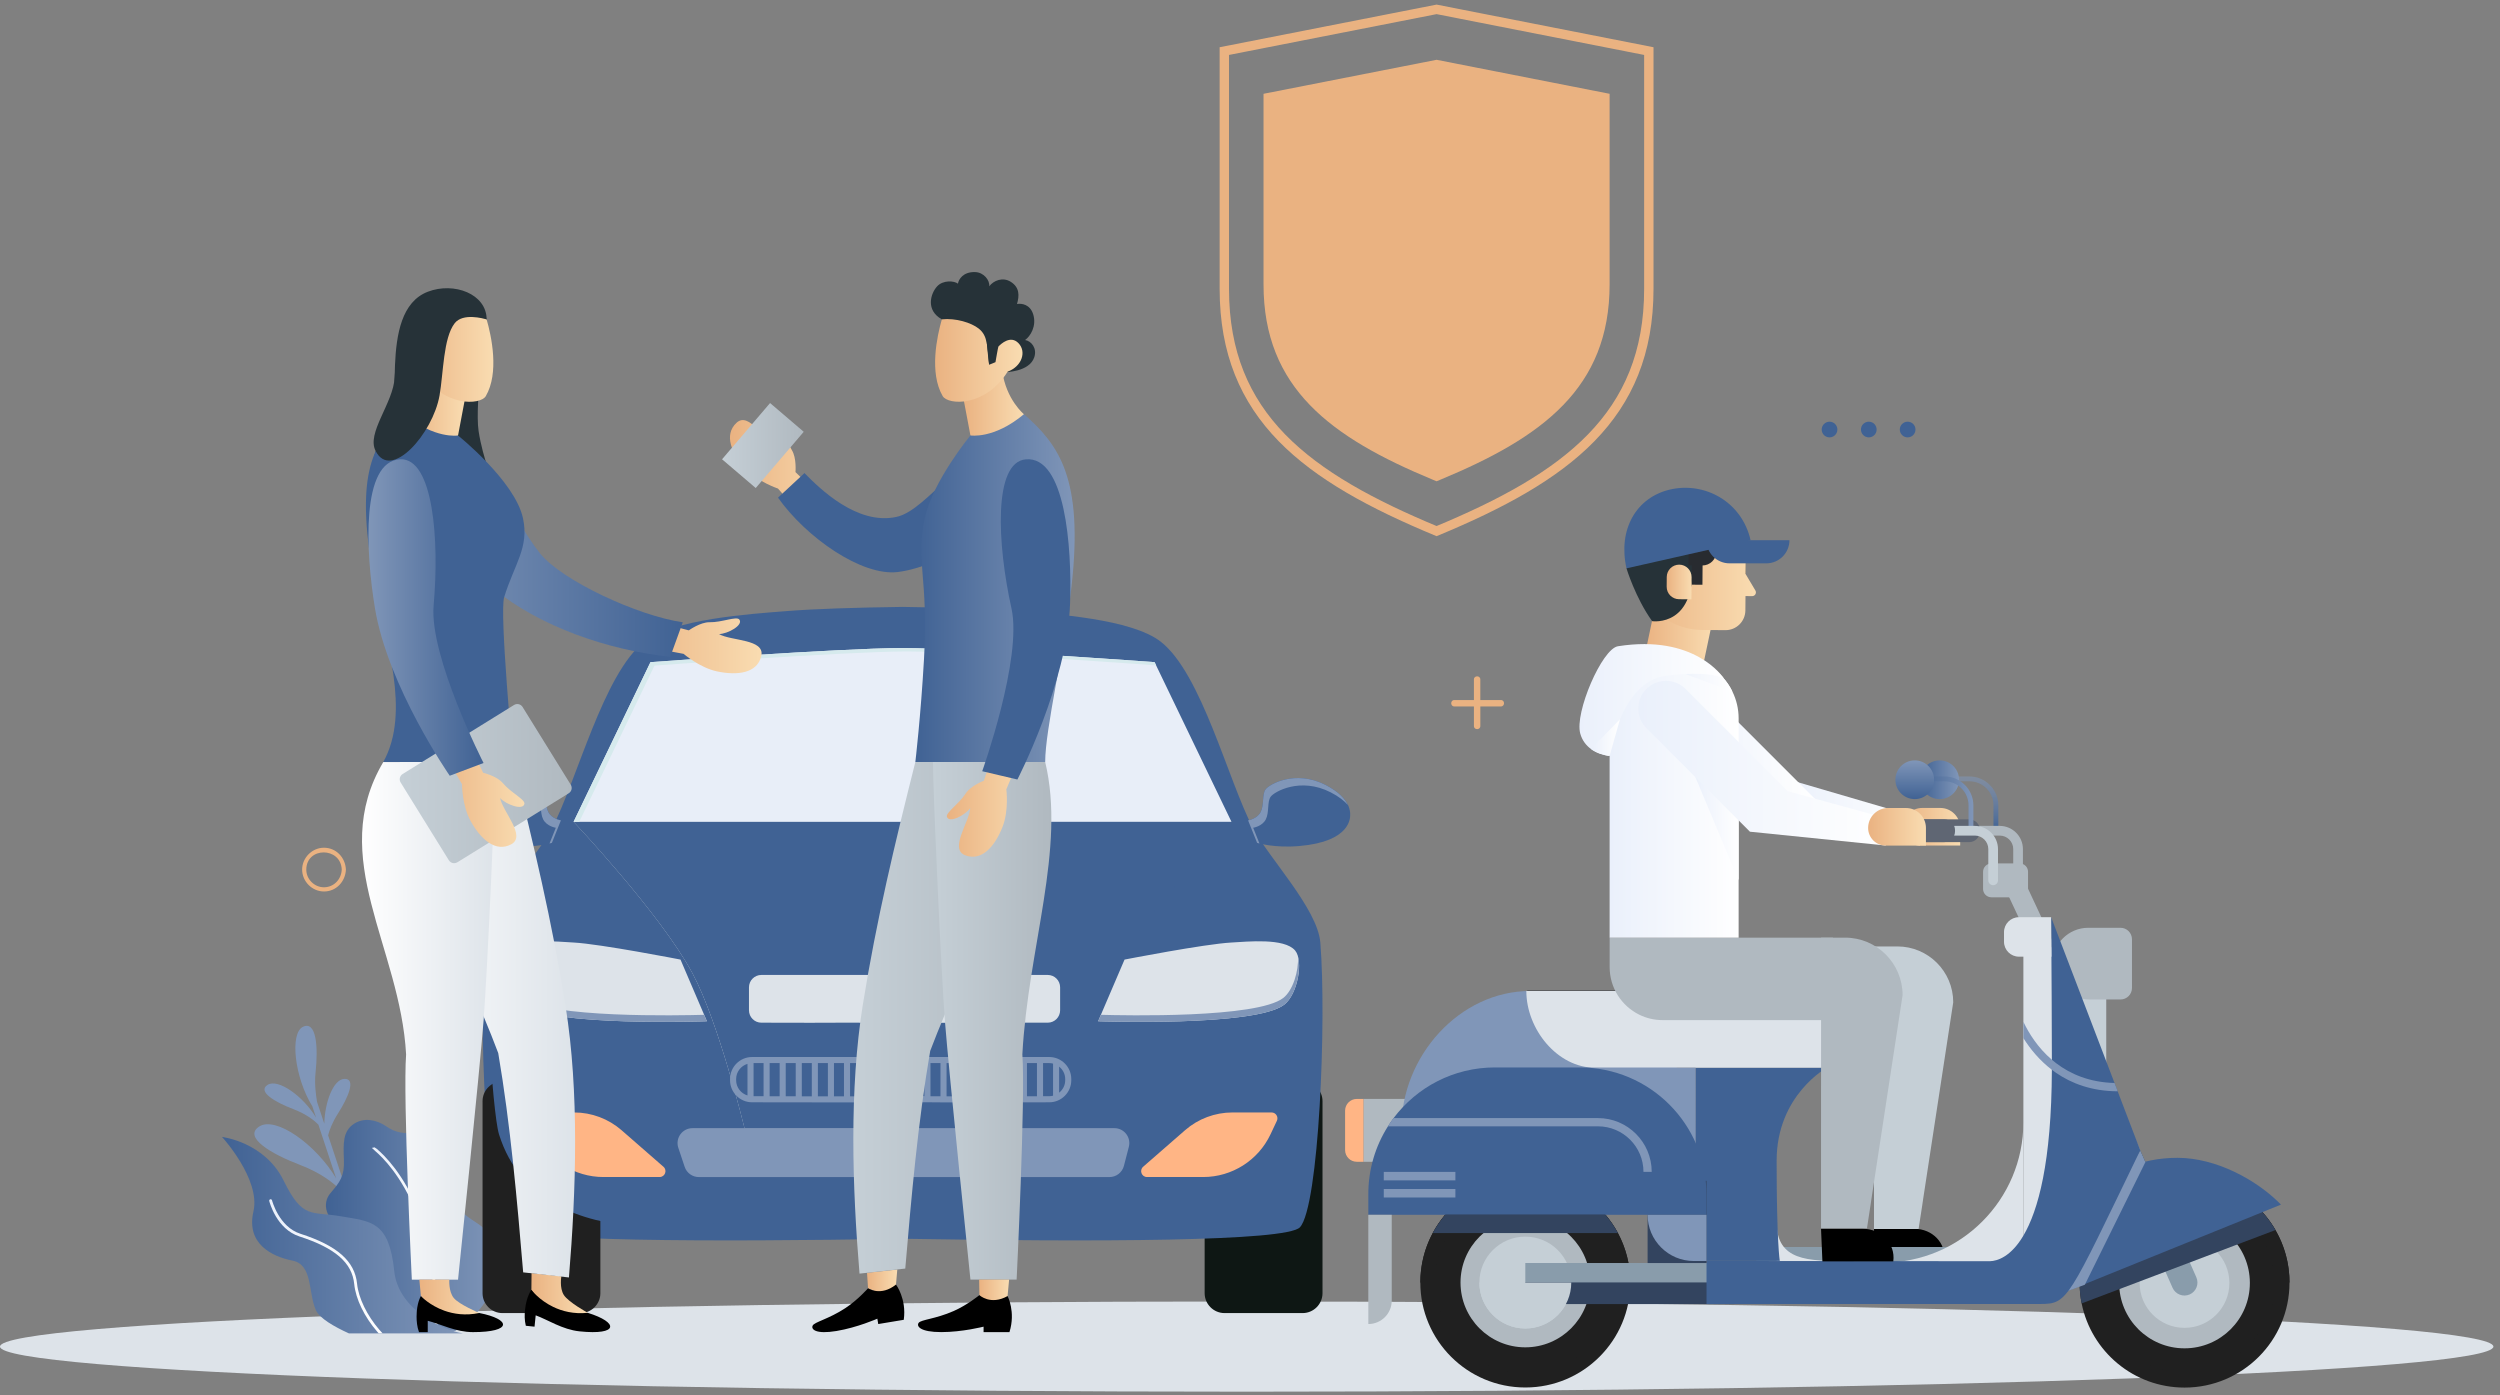<svg width="267" height="149" viewBox="0 0 267 149" fill="none" xmlns="http://www.w3.org/2000/svg">
<rect x="0" y="0" width="267" height="149" fill="#808080" stroke="none"/>
<path d="M133.148 148.632C206.684 148.632 266.297 146.475 266.297 143.816C266.297 141.156 206.684 139 133.148 139C59.612 139 0 141.156 0 143.816C0 146.475 59.612 148.632 133.148 148.632Z" fill="#DDE3E9"/>
<path d="M33.701 114.565C34.004 111.729 33.767 108.987 32.356 109.664C30.943 110.34 31.439 115.05 33.359 118.157L33.76 119.37C32.399 117.082 29.685 115.143 28.571 115.868C27.464 116.588 29.388 117.714 31.317 118.45C32.785 119.01 33.618 119.713 34.005 120.112L35.898 125.841C33.733 122.223 29.445 119.167 27.683 120.314C25.926 121.456 28.979 123.244 32.04 124.411C34.353 125.293 35.673 126.4 36.293 127.034L38.743 134.393C38.952 134.359 39.159 134.323 39.367 134.286L35.042 121.253C35.193 120.668 35.493 119.867 36.088 118.935C37.199 117.195 38.073 115.144 36.755 115.225C35.611 115.296 34.691 117.666 34.634 120.016L33.855 117.658C33.738 116.889 33.57 115.79 33.701 114.565Z" fill="#8096B8"/>
<path d="M37.841 119.999C36.587 120.788 36.665 122.154 36.73 123.89C36.795 125.625 36.298 126.256 35.304 127.412C34.311 128.567 34.846 130.333 36.573 131.117C38.298 131.901 39.803 133.114 38.888 135.155C37.973 137.197 38.299 140.912 42.81 142.127L48.611 142.14C48.611 142.14 52.682 139.769 53.205 135.443C53.728 131.116 50.263 130.734 49.283 129.291C48.302 127.848 48.593 125.881 48.611 123.889C48.629 121.898 47.125 120.89 45.098 121.001C43.072 121.113 42.281 120.999 41.234 120.283C40.188 119.569 38.887 119.342 37.841 119.999Z" fill="url(#paint0_linear)"/>
<path d="M39.858 122.566C39.871 122.624 46.914 127.409 46.569 142.104" stroke="url(#paint1_linear)" stroke-width="0.289" stroke-miterlimit="10"/>
<path d="M45.766 142.405H49.429C47.45 142.077 42.542 139.971 42.105 135.747C41.551 130.397 39.646 130.463 36.435 129.904C33.225 129.344 32.34 130.257 30.302 126.104C28.263 121.95 23.715 121.427 23.715 121.427C23.715 121.427 27.86 125.949 27.067 129.387C26.274 132.824 29.023 134.197 31.223 134.629C33.424 135.061 32.897 138.019 33.733 139.919C34.114 140.786 35.677 141.685 37.263 142.406L45.766 142.405Z" fill="url(#paint2_linear)"/>
<path d="M37.831 137.136C37.991 138.738 38.913 140.644 40.296 142.234C40.345 142.29 40.396 142.346 40.447 142.403H40.864C40.745 142.278 40.632 142.154 40.527 142.034C39.204 140.513 38.287 138.625 38.136 137.106C37.894 134.688 36.026 133.04 32.076 131.763C29.784 131.022 29.06 128.223 29.053 128.195C29.033 128.113 28.95 128.064 28.868 128.084C28.786 128.104 28.736 128.188 28.756 128.269C28.787 128.39 29.527 131.26 31.982 132.054C35.799 133.288 37.603 134.855 37.831 137.136Z" fill="url(#paint3_linear)"/>
<path d="M160.299 74.764C159.565 74.764 158.831 74.764 158.098 74.764C158.098 74.031 158.098 73.297 158.098 72.563C158.098 72.122 157.414 72.122 157.414 72.563C157.414 73.297 157.414 74.031 157.414 74.764C156.717 74.764 156.018 74.764 155.321 74.764C154.88 74.764 154.88 75.448 155.321 75.448C156.019 75.448 156.717 75.448 157.415 75.448C157.415 76.145 157.415 76.844 157.415 77.541C157.415 77.982 158.099 77.982 158.099 77.541C158.099 76.844 158.099 76.145 158.099 75.448C158.832 75.448 159.566 75.448 160.3 75.448C160.74 75.448 160.74 74.764 160.299 74.764Z" fill="#EAB281"/>
<path d="M199.587 46.713C200.05 46.713 200.425 46.337 200.425 45.874C200.425 45.411 200.05 45.036 199.587 45.036C199.124 45.036 198.749 45.411 198.749 45.874C198.749 46.337 199.124 46.713 199.587 46.713Z" fill="#406294"/>
<path d="M203.736 46.713C204.199 46.713 204.574 46.337 204.574 45.874C204.574 45.411 204.199 45.036 203.736 45.036C203.273 45.036 202.897 45.411 202.897 45.874C202.897 46.337 203.273 46.713 203.736 46.713Z" fill="#406294"/>
<path d="M195.395 46.713C195.858 46.713 196.233 46.338 196.233 45.875C196.233 45.412 195.858 45.036 195.395 45.036C194.932 45.036 194.556 45.412 194.556 45.875C194.556 46.338 194.932 46.713 195.395 46.713Z" fill="#406294"/>
<path d="M34.606 90.537C33.339 90.532 32.264 91.606 32.269 92.874C32.273 94.144 33.331 95.21 34.606 95.21C35.917 95.21 36.889 94.143 36.943 92.874C36.888 91.6 35.917 90.542 34.606 90.537ZM34.606 94.762C33.58 94.77 32.704 93.894 32.712 92.869C32.731 90.418 36.396 90.435 36.499 92.869C36.455 93.905 35.67 94.753 34.606 94.762Z" fill="#EAB281"/>
<path d="M130.758 5.456V30.855C130.758 37.681 132.969 42.711 136.906 46.756C140.849 50.797 146.512 53.849 153.427 56.723C167.246 50.98 176.095 44.506 176.095 30.855V5.456L153.427 1L130.758 5.456Z" stroke="#EAB281" stroke-miterlimit="10"/>
<path d="M153.426 51.401L153.875 51.214C164.698 46.718 171.906 41.454 171.906 30.378V10.018L153.426 6.386L134.945 10.018V30.378C134.945 41.454 142.153 46.718 152.977 51.214L153.426 51.401Z" fill="#EAB281"/>
<path d="M128.656 138.114C128.656 139.283 129.612 140.238 130.78 140.238H139.119C140.288 140.238 141.244 139.283 141.244 138.114V117.603C141.244 116.434 140.288 115.478 139.119 115.478H130.78C129.612 115.478 128.656 116.434 128.656 117.603V138.114Z" fill="#0E1714"/>
<path d="M141.011 100.661C140.72 97.06 135.485 91.598 133.829 88.452C131.161 83.393 128.345 71.923 123.951 68.519C120.821 66.101 112.66 65.571 108.814 65.268C105.756 65.021 101.383 64.888 96.401 64.817V64.816C96.397 64.816 96.392 64.816 96.392 64.816C96.384 64.816 96.38 64.816 96.376 64.816V64.817C91.397 64.887 87.021 65.021 83.965 65.268C80.118 65.571 71.952 66.101 68.829 68.519C64.436 71.923 61.617 83.392 58.949 88.452C57.294 91.599 52.059 97.06 51.77 100.661C51.094 108.941 51.911 128.893 53.948 131.075C55.365 132.598 75.703 132.647 96.389 132.299C117.074 132.647 137.409 132.598 138.831 131.075C140.868 128.892 141.687 108.941 141.011 100.661Z" fill="#406294"/>
<path d="M133.294 87.613C133.294 87.613 134.258 87.474 134.639 86.719C135.028 85.96 134.769 84.862 135.155 84.314C135.539 83.762 138.331 82.174 141.572 83.832C144.249 85.206 144.2 86.719 144.2 86.994C144.2 87.267 144.331 89.876 138.774 90.355C136.052 90.595 134.258 90.015 134.258 90.015L133.294 87.613Z" fill="#406294"/>
<path d="M134.639 86.719C135.028 85.96 134.769 84.862 135.155 84.314C135.539 83.762 138.331 82.174 141.572 83.832C143.034 84.579 143.667 85.369 143.959 85.977C143.568 85.543 143.001 85.073 142.113 84.62C138.878 82.964 136.084 84.551 135.699 85.101C135.318 85.654 135.572 86.752 135.188 87.511C134.799 88.264 133.839 88.405 133.839 88.405L134.512 90.091C134.356 90.05 134.258 90.015 134.258 90.015L133.294 87.613C133.294 87.613 134.258 87.474 134.639 86.719Z" fill="#8096B8"/>
<path d="M59.905 87.613C59.905 87.613 58.942 87.474 58.558 86.719C58.172 85.96 58.428 84.862 58.045 84.314C57.661 83.762 54.871 82.174 51.63 83.832C48.953 85.206 49.002 86.719 49.002 86.994C49.002 87.267 48.868 89.876 54.428 90.355C57.145 90.595 58.942 90.015 58.942 90.015L59.905 87.613Z" fill="#406294"/>
<path d="M58.558 86.719C58.172 85.96 58.428 84.862 58.045 84.314C57.661 83.762 54.871 82.174 51.63 83.832C50.168 84.579 49.532 85.369 49.245 85.977C49.631 85.543 50.199 85.073 51.087 84.62C54.324 82.964 57.112 84.551 57.499 85.101C57.885 85.654 57.626 86.752 58.012 87.511C58.398 88.264 59.361 88.405 59.361 88.405L58.686 90.091C58.846 90.05 58.943 90.015 58.943 90.015L59.906 87.613C59.905 87.613 58.942 87.474 58.558 86.719Z" fill="#8096B8"/>
<path d="M61.262 87.769H96.401V120.489H79.52C79.52 120.489 76.751 109.146 73.97 103.963C70.539 97.566 61.262 87.769 61.262 87.769Z" fill="url(#paint4_linear)"/>
<path d="M64.12 138.114C64.12 139.283 63.164 140.238 61.996 140.238H53.66C52.492 140.238 51.536 139.283 51.536 138.114V117.603C51.536 116.434 52.492 115.478 53.66 115.478H61.995C63.163 115.478 64.119 116.434 64.119 117.603L64.12 138.114Z" fill="#202020"/>
<path d="M51.669 102.033L75.491 112.703L79.511 129.994C79.511 129.994 57.824 135.549 53.298 121.162C52.532 118.719 51.669 102.033 51.669 102.033Z" fill="#406294"/>
<path d="M75.498 109.069C75.498 109.069 58.695 109.677 55.615 107.29C54.186 106.18 53.543 102.609 54.461 101.516C55.605 100.151 59.561 100.568 61.262 100.661C64.115 100.813 72.677 102.483 72.677 102.483L75.498 109.069Z" fill="#DDE3E9"/>
<path d="M61.252 87.769H96.397V120.489H79.51C79.51 120.489 76.75 109.146 73.96 103.963C70.527 97.566 61.252 87.769 61.252 87.769Z" fill="#406294"/>
<path d="M55.716 106.579C54.682 105.776 54.068 103.7 54.152 102.191C53.759 103.657 54.395 106.352 55.61 107.294C58.685 109.681 75.491 109.072 75.491 109.072L75.197 108.381C72.722 108.454 58.526 108.764 55.716 106.579Z" fill="#8096B8"/>
<path d="M131.521 87.769H96.377V120.489H113.261C113.261 120.489 116.025 109.146 118.811 103.963C122.244 97.566 131.521 87.769 131.521 87.769Z" fill="#406294"/>
<path d="M119.015 120.487H96.444H96.377H73.96C72.869 120.487 72.099 121.556 72.445 122.59L73.123 124.62C73.34 125.272 73.95 125.711 74.638 125.711H96.377H96.444H118.489C119.216 125.711 119.852 125.219 120.035 124.515L120.56 122.485C120.823 121.473 120.059 120.487 119.015 120.487Z" fill="#8096B8"/>
<path d="M69.47 70.721C69.47 70.721 89.403 69.24 96.377 69.209C96.381 69.209 96.385 69.209 96.388 69.209C96.388 69.209 96.397 69.209 96.4 69.209C103.372 69.24 123.309 70.721 123.309 70.721L131.52 87.765H96.399H96.375H61.262L69.47 70.721Z" fill="#E8EEF8"/>
<path d="M117.28 109.069C117.28 109.069 134.086 109.677 137.166 107.29C138.59 106.18 139.241 102.614 138.32 101.516C137.176 100.151 133.221 100.568 131.521 100.661C128.665 100.813 120.101 102.483 120.101 102.483L117.28 109.069Z" fill="#DDE3E9"/>
<path d="M137.058 106.579C138.092 105.776 138.704 103.7 138.624 102.191C139.015 103.657 138.374 106.352 137.166 107.294C134.086 109.681 117.28 109.072 117.28 109.072L117.577 108.381C120.047 108.454 134.245 108.764 137.058 106.579Z" fill="#8096B8"/>
<path d="M96.829 69.573C96.822 69.573 96.822 69.573 96.815 69.573H96.803C89.833 69.609 69.898 71.087 69.898 71.087L61.864 87.765H61.261L69.469 70.721C69.469 70.721 89.404 69.24 96.377 69.209C96.384 69.209 96.384 69.209 96.389 69.209C96.394 69.209 96.399 69.209 96.4 69.209C103.373 69.24 123.31 70.721 123.31 70.721L123.477 71.064C121.139 70.893 103.336 69.609 96.829 69.573Z" fill="#D6EAED"/>
<path d="M89.935 104.124H89.95H111.895C112.627 104.124 113.221 104.718 113.221 105.45V107.896C113.221 108.627 112.632 109.22 111.901 109.222C109.406 109.23 90.835 109.243 89.941 109.218C89.048 109.243 83.805 109.23 81.309 109.222C80.579 109.22 79.99 108.627 79.99 107.896V105.45C79.99 104.718 80.583 104.124 81.316 104.124H89.935Z" fill="#DDE3E9"/>
<path d="M112.059 112.889H80.323C79.025 112.889 77.969 113.945 77.969 115.244V115.369C77.969 116.664 79.02 117.72 80.312 117.724C82.231 117.73 87.509 117.74 91.942 117.74C95.266 117.74 98.116 117.735 98.716 117.719C100.118 117.757 108.521 117.734 112.069 117.725C113.362 117.721 114.413 116.665 114.413 115.37V115.245C114.413 113.945 113.357 112.889 112.059 112.889ZM106.245 113.538H107.313V117.085C106.959 117.086 106.602 117.087 106.245 117.087V113.538ZM105.595 117.089C105.237 117.089 104.88 117.09 104.527 117.09V113.538H105.595V117.089ZM107.962 113.538H109.031V117.082C108.683 117.083 108.326 117.084 107.962 117.085V113.538ZM109.68 113.538H110.748V117.078C110.41 117.079 110.054 117.08 109.68 117.081V113.538ZM101.092 113.538H102.161V117.089C101.783 117.089 101.427 117.088 101.092 117.087V113.538ZM100.443 117.085C100.029 117.083 99.669 117.081 99.375 117.078V113.538H100.443V117.085ZM80.481 113.538H81.549V117.077C81.154 117.076 80.797 117.076 80.481 117.075V113.538ZM82.198 113.538H83.267V117.081C82.893 117.081 82.536 117.08 82.198 117.079V113.538ZM83.916 113.538H84.984V117.084C84.618 117.083 84.262 117.083 83.916 117.082V113.538ZM85.633 113.538H86.701V117.086C86.34 117.085 85.983 117.085 85.633 117.085V113.538ZM87.351 113.538H88.419V117.088C88.061 117.088 87.705 117.087 87.351 117.087V113.538ZM89.068 113.538H90.137V117.09C89.781 117.09 89.425 117.089 89.068 117.089V113.538ZM90.786 113.538H91.854V117.09C91.503 117.09 91.146 117.09 90.786 117.09V113.538ZM92.504 113.538H93.572V117.09C93.225 117.09 92.868 117.089 92.504 117.09V113.538ZM94.221 113.538H95.29V117.087C94.951 117.088 94.591 117.088 94.221 117.089V113.538ZM95.939 113.538H97.007V117.083C96.684 117.085 96.328 117.085 95.939 117.086V113.538ZM78.619 115.369V115.244C78.619 114.476 79.132 113.833 79.831 113.62V116.995C79.133 116.782 78.619 116.137 78.619 115.369ZM97.657 117.08V113.538H98.725V117.068C98.723 117.068 98.719 117.068 98.719 117.068C98.543 117.073 98.173 117.076 97.657 117.08ZM102.809 117.09V113.538H103.877V117.09C103.513 117.09 103.155 117.09 102.809 117.09ZM112.068 117.075C111.861 117.076 111.636 117.076 111.398 117.076V113.538H112.059C112.2 113.538 112.335 113.56 112.466 113.593V117.022C112.337 117.053 112.205 117.074 112.068 117.075ZM113.765 115.369C113.765 115.909 113.508 116.386 113.115 116.699V113.916C113.508 114.229 113.765 114.704 113.765 115.245V115.369Z" fill="#8096B8"/>
<path d="M70.856 124.608L66.382 120.707C64.979 119.484 63.181 118.81 61.319 118.81H57.144C56.684 118.81 56.381 119.288 56.577 119.704L57.255 121.143C58.566 123.929 61.37 125.707 64.45 125.707H70.445C71.024 125.707 71.293 124.989 70.856 124.608Z" fill="#FFB585"/>
<path d="M122.09 124.608L126.564 120.707C127.967 119.484 129.765 118.81 131.627 118.81H135.802C136.262 118.81 136.565 119.288 136.37 119.704L135.692 121.143C134.379 123.929 131.576 125.707 128.496 125.707H122.502C121.923 125.707 121.653 124.989 122.09 124.608Z" fill="#FFB585"/>
<path d="M51.972 34.112C51.972 31.389 48.487 30.084 45.694 31.156C40.114 33.296 43.362 44.96 41.344 46.347C39.327 47.734 39.39 52.524 41.344 53.407C43.298 54.289 52.816 52.84 52.816 52.335C52.816 51.831 51.556 48.994 51.114 46.032C50.673 43.068 51.972 34.112 51.972 34.112Z" fill="#263238"/>
<path d="M45.521 39.63C45.1 42.697 43.203 44.245 43.203 44.245C43.203 44.245 43.203 46.031 45.461 47.103C47.72 48.174 48.918 46.514 48.918 46.514L49.653 42.627C49.653 42.627 47.874 39.84 45.521 39.63Z" fill="url(#paint5_linear)"/>
<path d="M47.302 33.575C47.268 36.594 46.922 38.961 46.922 38.961L46.245 38.685C46.245 38.685 45.964 37.053 45.931 37.018C45.64 36.712 44.631 35.785 43.791 36.652C42.889 37.582 43.446 39.154 44.942 39.694C47.363 43.529 51.324 43.263 51.881 42.31C53.337 39.816 52.486 35.904 51.972 34.112C50.625 32.765 48.466 34.304 47.302 33.575Z" fill="url(#paint6_linear)"/>
<path d="M76.79 67.719C77.733 67.698 79.432 66.755 78.955 66.16C78.657 65.788 77.094 66.481 75.78 66.455C74.793 66.437 73.565 67.323 73.565 67.323L66.761 65.525L66.116 68.538L73.008 69.831C73.008 69.831 74.715 71.305 76.567 71.702C78.77 72.174 80.911 71.897 81.31 70.033C81.695 68.237 78.074 68.467 76.79 67.719Z" fill="url(#paint7_linear)"/>
<path d="M57.679 59.108C54.62 55.332 50.586 45.475 46.313 47.508C41.361 49.865 49.172 59.982 52.745 62.899C57.667 66.918 64.861 69.419 71.583 70.15L72.919 66.462C68.16 65.776 60.053 62.036 57.679 59.108Z" fill="url(#paint8_linear)"/>
<path d="M55.852 55.335C54.984 51.362 48.916 46.51 48.916 46.51C48.916 46.51 46.416 46.931 43.201 44.241C39.503 47.477 37.9 51.103 40.045 62.546C41.124 68.303 43.936 75.999 40.932 81.388C40.932 81.388 52.988 81.388 54.799 81.388C54.799 80.892 53.326 65.461 53.845 63.777C54.943 60.227 56.536 58.471 55.852 55.335Z" fill="#406294"/>
<path d="M60.221 138.312C59.729 137.548 59.954 136.304 59.954 136.304L56.77 135.973L56.753 137.752L58.282 139.914L61.164 141.07L62.768 140.203C62.768 140.204 60.714 139.076 60.221 138.312Z" fill="url(#paint9_linear)"/>
<path d="M62.767 140.209C61.273 140.363 60.041 140.039 59.09 139.581C57.557 138.844 56.753 137.758 56.753 137.758C56.753 137.758 56.222 138.43 56.071 139.904C56.021 140.387 56.007 140.991 56.158 141.593C56.607 141.64 57.088 141.689 57.088 141.689C57.088 141.689 57.151 141.073 57.212 140.477C58.482 140.935 60.06 141.998 61.89 142.188C66.106 142.627 66.095 141.234 62.767 140.209Z" fill="black"/>
<path d="M54.8 81.39C54.8 81.39 46.73 81.395 42.692 81.39C43.526 92.648 49.333 102.126 53.213 112.474C54.515 120.1 55.227 128.182 55.875 135.889L60.763 136.433C61.537 127.073 61.867 116.619 60.405 107.474C58.943 98.329 57 90.207 54.8 81.39Z" fill="url(#paint10_linear)"/>
<path d="M43.372 112.616C43.025 117.196 43.984 136.67 43.984 136.67H48.918C48.918 136.67 51.23 114.41 51.644 109.03C52.058 103.65 52.92 84.48 52.92 81.39C52.92 81.39 47.511 81.39 40.933 81.39C34.892 91.601 42.75 101.141 43.372 112.616Z" fill="url(#paint11_linear)"/>
<path d="M55.811 75.504C55.712 75.344 55.556 75.241 55.384 75.205C55.224 75.172 55.05 75.197 54.9 75.291L43.005 82.662C42.844 82.762 42.74 82.92 42.705 83.092C42.673 83.252 42.699 83.424 42.791 83.573L47.938 91.878C48.06 92.075 48.269 92.186 48.484 92.191C48.608 92.194 48.735 92.162 48.849 92.091L60.743 84.72C60.898 84.624 60.999 84.474 61.039 84.309C61.078 84.144 61.053 83.964 60.957 83.808L55.811 75.504Z" fill="url(#paint12_linear)"/>
<path d="M53.704 83.638C53.073 82.879 51.599 82.53 51.599 82.53L48.511 76.207L45.81 77.689L49.34 83.749C49.34 83.749 49.34 86.004 50.251 87.665C51.334 89.641 52.944 91.079 54.616 90.162C56.225 89.279 53.684 86.689 53.41 85.229C54.044 85.929 55.867 86.598 56.006 85.848C56.09 85.378 54.544 84.649 53.704 83.638Z" fill="url(#paint13_linear)"/>
<path d="M46.313 64.65C46.941 57.644 46.264 48.895 42.745 49.052C38.549 49.239 39.039 58.874 40.044 64.955C41.427 73.333 48.032 82.849 48.032 82.849L51.643 81.488C51.642 81.489 45.826 70.087 46.313 64.65Z" fill="url(#paint14_linear)"/>
<path d="M48.458 138.618C47.891 137.914 47.988 136.662 47.988 136.662H44.786L44.951 138.421L46.691 140.399L49.676 141.244L51.183 140.225C51.184 140.225 49.026 139.322 48.458 138.618Z" fill="url(#paint15_linear)"/>
<path d="M51.183 140.227C49.713 140.532 48.455 140.339 47.461 139.984C45.862 139.413 44.951 138.422 44.951 138.422C44.951 138.422 44.49 139.14 44.49 140.612C44.49 141.094 44.537 141.692 44.748 142.271C45.2 142.271 45.683 142.271 45.683 142.271C45.683 142.271 45.683 141.657 45.683 141.061C46.993 141.384 48.671 142.271 50.51 142.271C54.751 142.272 54.599 140.897 51.183 140.227Z" fill="black"/>
<path d="M49.929 32.617C49.778 32.617 47.744 32.407 45.349 33.574C42.953 34.742 42.278 37.567 42.149 40.308C42.019 43.049 39.084 46.274 40.127 48.177C41.755 51.383 46.231 46.315 46.946 42.22C47.362 39.833 47.338 36.096 48.559 34.523C49.432 33.397 51.611 34.013 51.973 34.111C51.972 34.111 51.512 32.617 49.929 32.617Z" fill="#263238"/>
<path d="M82.966 47.849C82.502 47.028 82.441 45.086 83.197 45.191C83.669 45.257 83.874 46.954 84.569 48.07C85.091 48.908 84.957 50.417 84.957 50.417L89.984 55.341L87.727 57.438L83.088 52.178C83.088 52.178 80.948 51.467 79.659 50.079C78.126 48.429 77.269 46.448 78.665 45.15C80.01 43.901 81.666 47.129 82.966 47.849Z" fill="url(#paint16_linear)"/>
<path d="M77.116 49.052L80.712 52.121L85.839 46.115L82.243 43.045L77.116 49.052Z" fill="url(#paint17_linear)"/>
<path d="M95.737 55.207C99.284 54.441 102.916 47.091 106.007 50.91C109.692 55.462 100.587 60.545 95.862 61.094C92.043 61.538 86.148 57.457 83.091 53.151L85.916 50.523C87.533 52.17 91.531 56.116 95.737 55.207Z" fill="#406294"/>
<path d="M107.039 39.624C107.459 42.692 109.357 44.24 109.357 44.24C109.357 44.24 109.357 46.026 107.098 47.097C104.84 48.169 103.642 46.509 103.642 46.509L102.907 42.622C102.907 42.621 104.686 39.835 107.039 39.624Z" fill="url(#paint18_linear)"/>
<path d="M102.308 30.294C102.386 29.819 102.874 29.022 104.136 29.057C105.084 29.082 105.726 29.949 105.649 30.577C106.131 29.943 107.099 29.571 107.934 30.088C108.916 30.698 108.868 31.585 108.618 32.467C109.099 32.381 110.013 32.498 110.345 33.566C110.739 34.837 110.026 35.934 109.478 36.313C110.158 36.427 110.776 37.197 110.463 38.149C109.935 39.757 107.302 39.747 107.302 39.747L108.054 36.379C108.054 36.379 108.06 36.378 108.063 36.378C107.444 35.791 105.63 34.035 105.937 33.872C106.163 33.751 106.899 33.47 107.435 33.271L104.996 32.101C104.996 32.101 105.013 32.036 105.046 31.938C104.485 32.102 103.047 32.509 102.48 32.52L101.077 33.493C101.181 34.009 101.443 35.337 101.392 35.474C101.33 35.645 100.586 34.103 100.586 34.103C98.842 33.134 99.377 31.35 100.089 30.577C100.717 29.9 101.894 29.974 102.308 30.294Z" fill="#263238"/>
<path d="M107.618 32.095C107.666 32.142 108.469 34.931 108.469 34.931V38.064C108.469 38.064 104.876 40.462 104.325 40.478C103.773 40.493 102.244 36.577 102.244 36.577L100.732 32.41L104.026 31.087C104.026 31.086 107.571 32.047 107.618 32.095Z" fill="#263238"/>
<path d="M101.45 33.803C102.709 33.878 104.327 34.153 105.257 33.569C105.291 36.589 105.638 38.956 105.638 38.956L106.316 38.68C106.316 38.68 106.596 37.048 106.629 37.013C106.92 36.707 107.929 35.779 108.769 36.646C109.671 37.577 109.115 39.149 107.619 39.689C105.197 43.524 101.237 43.258 100.68 42.305C99.224 39.811 100.075 35.899 100.589 34.106C100.717 33.977 101.135 33.784 101.45 33.803Z" fill="url(#paint19_linear)"/>
<path d="M104.895 32.358C104.895 32.358 107.976 33.237 107.983 33.263C107.991 33.288 105.935 37.022 105.935 37.022L105.638 38.954C105.439 36.904 105.479 35.845 104.524 35.09C103.727 34.46 102.069 33.95 100.588 34.104C100.399 33.041 104.895 32.358 104.895 32.358Z" fill="#263238"/>
<path d="M98.767 55.33C99.634 51.357 103.642 46.506 103.642 46.506C103.642 46.506 106.142 46.926 109.357 44.236C113.055 47.472 115.739 51.031 114.442 62.6C113.686 69.344 111.626 77.854 111.626 81.384C108.453 81.384 99.188 81.384 97.759 81.384C97.759 81.384 98.344 76.425 98.684 70.374C99.178 61.59 97.758 59.953 98.767 55.33Z" fill="url(#paint20_linear)"/>
<path d="M95.691 137.194C95.691 137.194 95.308 138.601 95.308 138.633C95.308 138.665 92.706 137.589 92.706 137.589L92.598 135.939L95.831 135.582L95.691 137.194Z" fill="url(#paint21_linear)"/>
<path d="M97.758 81.385C97.758 81.385 105.829 81.39 109.866 81.385C109.033 92.56 103.226 101.967 99.346 112.239C98.044 119.809 97.332 127.832 96.684 135.483L91.796 136.023C91.022 126.733 90.691 116.356 92.154 107.277C93.616 98.198 95.559 90.136 97.758 81.385Z" fill="url(#paint22_linear)"/>
<path d="M90.27 139.716C91.607 138.841 92.706 137.587 92.706 137.587C92.706 137.587 94.054 138.5 95.691 137.192C95.691 137.192 96.838 138.701 96.522 140.955C94.579 141.278 93.796 141.408 93.796 141.408L93.701 140.835C93.701 140.835 91.566 141.78 89.338 142.151C87.108 142.522 86.602 141.968 86.792 141.576C86.983 141.185 88.48 140.888 90.27 139.716Z" fill="black"/>
<path d="M109.188 112.611C109.535 117.191 108.576 136.664 108.576 136.664H103.642C103.642 136.664 101.33 114.404 100.916 109.024C100.501 103.645 99.64 84.475 99.64 81.385C99.64 81.385 105.048 81.385 111.627 81.385C113.844 90.629 109.809 101.135 109.188 112.611Z" fill="url(#paint23_linear)"/>
<path d="M107.608 138.423L105.868 140.401L104.599 138.322L104.572 136.664H107.773L107.608 138.423Z" fill="url(#paint24_linear)"/>
<path d="M101.847 140.02C103.31 139.376 104.599 138.319 104.599 138.319C104.599 138.319 105.78 139.442 107.608 138.42C107.608 138.42 108.492 140.099 107.81 142.269C105.84 142.269 105.046 142.269 105.046 142.269V141.687C105.046 141.687 102.787 142.269 100.526 142.269C98.266 142.269 97.857 141.639 98.11 141.284C98.363 140.929 99.888 140.881 101.847 140.02Z" fill="black"/>
<path d="M103.132 84.75C103.661 83.917 105.077 83.381 105.077 83.381L107.329 76.713L110.198 77.837L107.475 84.3C107.475 84.3 107.765 86.536 107.074 88.3C106.253 90.398 104.841 92.031 103.066 91.336C101.356 90.667 103.544 87.773 103.628 86.289C103.09 87.064 101.367 87.962 101.134 87.236C100.989 86.782 102.429 85.86 103.132 84.75Z" fill="url(#paint25_linear)"/>
<path d="M108.026 64.984C106.504 58.116 106.052 49.352 109.564 49.056C113.749 48.703 114.499 58.322 114.283 64.481C113.986 72.967 108.657 83.252 108.657 83.252L104.902 82.367C104.901 82.367 109.207 70.313 108.026 64.984Z" fill="#406294"/>
<path d="M205.056 90.296L190.549 88.818L191.385 83.358L205.327 87.437L205.056 90.296Z" fill="url(#paint26_linear)"/>
<path d="M190.549 88.825L179.096 77.372C178.159 76.434 178.159 74.914 179.096 73.976C180.034 73.038 181.554 73.038 182.492 73.976L193.945 85.429L190.549 88.825Z" fill="url(#paint27_linear)"/>
<path d="M207.217 86.288H205.304C204.127 86.288 203.173 87.242 203.173 88.419C203.173 89.458 204.015 90.3 205.054 90.3H209.347V88.419C209.347 87.242 208.394 86.288 207.217 86.288Z" fill="url(#paint28_linear)"/>
<path d="M213.421 88.695H212.903V86.017C212.903 84.597 211.749 83.443 210.329 83.443H207.453V82.925H210.329C212.034 82.925 213.421 84.312 213.421 86.017V88.695Z" fill="url(#paint29_linear)"/>
<path d="M215.531 94.54C215.246 94.54 215.014 94.309 215.014 94.024V90.683C215.014 89.887 214.367 89.24 213.571 89.24H211.438C211.153 89.24 210.921 89.008 210.921 88.723C210.921 88.438 211.153 88.206 211.438 88.206H213.571C214.937 88.206 216.048 89.318 216.048 90.684V94.024C216.048 94.309 215.817 94.54 215.531 94.54Z" fill="#B0B9C0"/>
<path d="M210.306 89.94H204.859C204.187 89.94 203.643 89.396 203.643 88.723C203.643 88.052 204.187 87.507 204.859 87.507H210.306C210.943 87.507 211.459 88.022 211.459 88.659V88.788C211.459 89.424 210.943 89.94 210.306 89.94Z" fill="#5F6673"/>
<path d="M207.159 85.346C208.302 85.346 209.227 84.42 209.227 83.278C209.227 82.136 208.302 81.21 207.159 81.21C206.017 81.21 205.091 82.136 205.091 83.278C205.091 84.42 206.017 85.346 207.159 85.346Z" fill="url(#paint30_linear)"/>
<path d="M204.476 131.239H200.14L200.282 134.623H207.64C207.88 132.745 206.355 131.239 204.476 131.239Z" fill="black"/>
<path d="M208.605 107.047L205.392 128.057L205.298 128.704L204.906 131.254H200.142V128.057L200.147 101.079H202.637C205.933 101.079 208.605 103.75 208.605 107.047Z" fill="#C5CFD6"/>
<path d="M172.279 109.652H163.105V105.797H175.091V106.84C175.091 108.393 173.832 109.652 172.279 109.652Z" fill="#282B30"/>
<path d="M211.186 133.18H187.574V134.847H211.186V133.18Z" fill="#899CAB"/>
<path d="M243.015 131.377C242.299 130.127 241.345 129.036 240.219 128.161C238.316 126.661 235.919 125.769 233.31 125.769C227.361 125.769 222.498 130.399 222.128 136.252C222.105 136.496 222.1 136.741 222.1 136.984C222.1 137.745 222.174 138.49 222.321 139.211C223.355 144.336 227.878 148.194 233.31 148.194C239.497 148.194 244.519 143.171 244.519 136.984C244.521 134.94 243.975 133.025 243.015 131.377ZM233.31 143.604C229.839 143.604 226.998 140.94 226.714 137.547C226.691 137.366 226.686 137.172 226.686 136.985C226.686 135.86 226.97 134.797 227.464 133.866C228.578 131.781 230.776 130.36 233.31 130.36C233.85 130.36 234.373 130.423 234.879 130.548C236.402 130.917 237.719 131.815 238.629 133.036C239.447 134.139 239.93 135.508 239.93 136.985C239.93 140.639 236.964 143.604 233.31 143.604Z" fill="#202020"/>
<path d="M233.308 141.882C236.017 141.882 238.213 139.686 238.213 136.978C238.213 134.269 236.017 132.073 233.308 132.073C230.599 132.073 228.403 134.269 228.403 136.978C228.403 139.686 230.599 141.882 233.308 141.882Z" fill="#C5CFD6"/>
<path d="M238.213 136.981C238.213 139.685 236.015 141.882 233.306 141.882C230.602 141.882 228.405 139.685 228.405 136.981H238.213Z" fill="#C5CFD6"/>
<path d="M233.309 125.761C227.118 125.761 222.098 130.781 222.098 136.972H226.689C226.689 133.315 229.652 130.352 233.309 130.352C236.966 130.352 239.931 133.315 239.931 136.972H244.52C244.52 130.781 239.499 125.761 233.309 125.761Z" fill="#202020"/>
<path d="M233.309 127.361C227.993 127.361 223.684 131.671 223.684 136.986C223.684 142.301 227.993 146.611 233.309 146.611C238.624 146.611 242.934 142.301 242.934 136.986C242.934 131.671 238.624 127.361 233.309 127.361ZM233.309 142.67C230.169 142.67 227.624 140.126 227.624 136.986C227.624 133.846 230.168 131.301 233.309 131.301C236.449 131.301 238.993 133.845 238.993 136.986C238.993 140.125 236.449 142.67 233.309 142.67Z" fill="#202020"/>
<path d="M233.306 130.042C229.47 130.042 226.352 133.139 226.326 136.975V137.022C226.326 140.879 229.454 144.002 233.306 144.002C237.164 144.002 240.286 140.878 240.286 137.022V136.975C240.261 133.138 237.148 130.042 233.306 130.042ZM238.099 137.022C238.099 139.669 235.954 141.815 233.306 141.815C230.659 141.815 228.513 139.669 228.513 137.022V136.975C228.539 134.349 230.674 132.229 233.306 132.229C235.938 132.229 238.073 134.349 238.099 136.975V137.022Z" fill="#B0B9C0"/>
<path d="M233.859 138.246C233.158 138.555 232.339 138.238 232.029 137.536L224.936 121.454C224.626 120.753 224.944 119.934 225.646 119.624C226.347 119.314 227.166 119.632 227.476 120.334L234.569 136.416C234.879 137.117 234.56 137.936 233.859 138.246Z" fill="#899CAB"/>
<path d="M228.577 122.85L229.132 124.104L227.358 125.371L228.577 122.85Z" fill="#282B30"/>
<path d="M224.947 105.483H221.521V113.993H224.947V105.483Z" fill="#C5CFD6"/>
<path d="M227.694 100.313V105.519C227.694 106.196 227.146 106.745 226.469 106.745H223.187C221.023 106.745 219.141 104.973 219.201 102.81C219.23 101.793 219.653 100.878 220.322 100.209C221.014 99.516 221.971 99.087 223.031 99.087H226.469C227.146 99.087 227.694 99.636 227.694 100.313Z" fill="#B0B9C0"/>
<path d="M150.061 117.365H145.617V124.079H150.061V117.365Z" fill="#B0B9C0"/>
<path d="M162.903 125.761C156.712 125.761 151.692 130.781 151.692 136.973C151.692 143.164 156.711 148.184 162.903 148.184C169.095 148.184 174.115 143.165 174.115 136.973C174.115 130.781 169.095 125.761 162.903 125.761ZM162.903 143.593C159.246 143.593 156.283 140.63 156.283 136.973C156.283 133.316 159.246 130.352 162.903 130.352C166.56 130.352 169.524 133.316 169.524 136.973C169.524 140.63 166.56 143.593 162.903 143.593Z" fill="#202020"/>
<path d="M197.241 134.679H189.743V130.531C189.743 134.671 193.1 134.679 197.241 134.679Z" fill="#DDE3E9"/>
<path d="M201.103 134.849H216.097V119.855C216.097 128.136 209.384 134.849 201.103 134.849Z" fill="#DDE3E9"/>
<path d="M172.793 131.695C172.419 131.002 171.975 130.348 171.464 129.746C169.413 127.314 166.332 125.769 162.901 125.769C159.469 125.769 156.395 127.314 154.344 129.746C153.833 130.348 153.39 131.002 153.015 131.695C152.168 133.274 151.69 135.07 151.69 136.985H156.281C156.281 134.82 157.315 132.905 158.917 131.695C160.026 130.854 161.406 130.359 162.9 130.359C164.395 130.359 165.775 130.854 166.889 131.695C168.491 132.905 169.525 134.82 169.525 136.985H174.116C174.117 135.07 173.64 133.275 172.793 131.695Z" fill="#202020"/>
<path d="M162.903 127.361C157.588 127.361 153.278 131.671 153.278 136.986C153.278 142.301 157.588 146.611 162.903 146.611C168.219 146.611 172.528 142.301 172.528 136.986C172.528 131.671 168.219 127.361 162.903 127.361ZM162.903 142.67C159.764 142.67 157.219 140.126 157.219 136.986C157.219 133.846 159.763 131.301 162.903 131.301C166.043 131.301 168.588 133.845 168.588 136.986C168.588 140.125 166.043 142.67 162.903 142.67Z" fill="#202020"/>
<path d="M162.902 130.057C159.081 130.057 155.983 133.155 155.983 136.976C155.983 140.797 159.081 143.895 162.902 143.895C166.723 143.895 169.821 140.797 169.821 136.976C169.821 133.155 166.723 130.057 162.902 130.057Z" fill="#B0B9C0"/>
<path d="M162.904 141.882C165.614 141.882 167.811 139.686 167.811 136.978C167.811 134.269 165.614 132.073 162.904 132.073C160.194 132.073 157.997 134.269 157.997 136.978C157.997 139.686 160.194 141.882 162.904 141.882Z" fill="#C5CFD6"/>
<path d="M185.237 134.89H162.904V139.257H185.237V134.89Z" fill="#899CAB"/>
<path d="M185.237 136.963H162.904V139.276H185.237V136.963Z" fill="#33445F"/>
<path d="M167.811 136.981C167.811 139.685 165.613 141.882 162.904 141.882C160.194 141.882 157.997 139.685 157.997 136.981H167.811Z" fill="#C5CFD6"/>
<path d="M223.447 109.564L221.637 110.913L214.027 94.645L215.837 93.295L223.447 109.564Z" fill="#B0B9C0"/>
<path d="M215.701 95.833H212.685C212.192 95.833 211.792 95.433 211.792 94.939V93.107C211.792 92.613 212.192 92.213 212.685 92.213H215.701C216.195 92.213 216.595 92.613 216.595 93.107V94.939C216.595 95.432 216.195 95.833 215.701 95.833Z" fill="#B0B9C0"/>
<path d="M210.757 88.694H210.239V86.016C210.239 84.596 209.084 83.442 207.665 83.442H204.789V82.924H207.665C209.37 82.924 210.757 84.311 210.757 86.016V88.694Z" fill="url(#paint31_linear)"/>
<path d="M212.868 94.539C212.583 94.539 212.351 94.308 212.351 94.023V90.682C212.351 89.886 211.703 89.239 210.908 89.239H208.775C208.49 89.239 208.258 89.007 208.258 88.722C208.258 88.437 208.49 88.205 208.775 88.205H210.908C212.274 88.205 213.385 89.317 213.385 90.683V94.023C213.385 94.308 213.153 94.539 212.868 94.539Z" fill="#C5CFD6"/>
<path d="M207.643 89.939H202.196C201.524 89.939 200.979 89.395 200.979 88.722C200.979 88.051 201.524 87.506 202.196 87.506H207.643C208.28 87.506 208.796 88.022 208.796 88.658V88.787C208.796 89.423 208.279 89.939 207.643 89.939Z" fill="#5F6673"/>
<path d="M190.08 134.661H181.026L181.083 114.021H195.126C195.126 114.021 189.744 116.94 189.744 123.969C189.744 132.728 190.08 134.661 190.08 134.661Z" fill="#406294"/>
<path d="M219.598 101.164H216.098V134.906H219.598V101.164Z" fill="#DDE3E9"/>
<path d="M243.015 131.37L238.629 133.029L226.714 137.54L222.322 139.204C222.174 138.482 222.1 137.739 222.1 136.977C222.1 136.733 222.106 136.489 222.129 136.245L227.463 133.858L234.879 130.54L240.219 128.153C241.344 129.029 242.299 130.12 243.015 131.37Z" fill="#33445F"/>
<path d="M219.599 138.376V137.702C219.599 129.721 224.577 123.655 232.558 123.655C236.631 123.655 240.979 125.961 243.607 128.652L219.599 138.376Z" fill="#406294"/>
<path d="M229.132 124.104L222.662 137.206L219.742 138.281L228.577 122.85L229.132 124.104Z" fill="#8096B8"/>
<path d="M228.577 122.853C220.79 138.932 220.884 139.26 217.878 139.266C217.696 139.266 182.257 139.271 182.257 139.271V134.673L212.516 134.697C213.344 134.679 214.778 134.197 216.098 131.966C217.678 129.294 219.105 124.121 219.14 114.261V113.186C219.135 108.812 219.105 104.155 219.087 101.16C219.069 99.199 219.058 97.948 219.058 97.948L225.834 115.67L226.169 116.557L228.577 122.853Z" fill="#406294"/>
<path d="M179.069 128.572H149.671V120.452C149.671 112.842 155.841 105.836 163.451 105.836H179.07V128.572H179.069Z" fill="#8096B8"/>
<path d="M190.667 105.836H163.012C163.012 109.903 166.309 114.037 170.377 114.037H195.125V111.132C195.125 108.67 193.129 105.836 190.667 105.836Z" fill="#DDE3E9"/>
<path d="M182.257 126.11H175.964V134.894H182.257V126.11Z" fill="#33445F"/>
<path d="M181.089 114.031H165.703V129.451H181.089V114.031Z" fill="#8096B8"/>
<path d="M182.245 127.52V129.74H146.137V127.52C146.137 124.866 146.906 122.387 148.228 120.297C148.422 119.992 148.621 119.698 148.832 119.416C151.305 116.128 155.233 114.002 159.655 114.002H168.728C176.191 114.002 182.245 120.057 182.245 127.52Z" fill="#406294"/>
<path d="M146.137 141.407V129.741H148.637V138.906C148.637 140.288 147.517 141.407 146.137 141.407Z" fill="#B0B9C0"/>
<path d="M144.908 124.078H145.617V117.365H144.908C144.217 117.365 143.656 117.926 143.656 118.617V122.826C143.656 123.518 144.217 124.078 144.908 124.078Z" fill="#FFB585"/>
<path d="M219.094 102.173H215.625C214.743 102.173 214.028 101.459 214.028 100.577V99.552C214.028 98.67 214.743 97.956 215.625 97.956H219.061L219.094 102.173Z" fill="#DDE3E9"/>
<path d="M155.436 126.987H147.787V127.892H155.436V126.987Z" fill="#8096B8"/>
<path d="M155.436 125.159H147.787V126.064H155.436V125.159Z" fill="#8096B8"/>
<path d="M204.496 85.345C205.638 85.345 206.564 84.419 206.564 83.277C206.564 82.135 205.638 81.209 204.496 81.209C203.354 81.209 202.428 82.135 202.428 83.277C202.428 84.419 203.354 85.345 204.496 85.345Z" fill="url(#paint32_linear)"/>
<path d="M198.949 131.232H194.486L194.633 134.715H202.205C202.452 132.782 200.883 131.232 198.949 131.232Z" fill="black"/>
<path d="M176.403 125.154H175.522C175.522 122.471 173.343 120.292 170.66 120.292H148.228C148.421 119.986 148.621 119.693 148.832 119.411H170.66C173.83 119.411 176.403 121.989 176.403 125.154Z" fill="#8096B8"/>
<path d="M226.17 116.551C223.404 116.539 221.255 115.723 219.599 114.589C219.44 114.478 219.288 114.372 219.141 114.255C217.802 113.233 216.81 112.006 216.099 110.872V109.128C216.669 110.332 217.626 111.888 219.141 113.181C219.288 113.31 219.441 113.433 219.599 113.551C221.126 114.713 223.157 115.594 225.835 115.664L226.17 116.551Z" fill="#8096B8"/>
<path d="M175.964 129.742H182.257V134.677H180.899C178.174 134.677 175.964 132.467 175.964 129.742Z" fill="#8096B8"/>
<path d="M181.821 71.392L175.642 70.091L176.827 64.459L183.008 65.761L181.821 71.392Z" fill="url(#paint33_linear)"/>
<path d="M195.757 100.14V108.948H177.573C176.668 108.948 175.817 108.738 175.065 108.365C173.193 107.439 171.91 105.51 171.91 103.279V100.14H195.757Z" fill="#B0B9C0"/>
<path d="M203.197 106.281L199.89 127.907L199.793 128.572L199.39 131.196H194.486V127.907L194.492 100.14H197.054C200.446 100.139 203.197 102.889 203.197 106.281Z" fill="#B0B9C0"/>
<path d="M185.686 76.732V100.141H171.907V76.732C171.907 73.113 174.839 70.181 178.459 70.181H179.135C180.374 70.181 181.533 70.527 182.521 71.124C183.595 71.772 184.471 72.721 185.021 73.857C185.447 74.721 185.686 75.698 185.686 76.732Z" fill="url(#paint34_linear)"/>
<path d="M185.02 73.853L178.389 71.394L182.52 71.12C183.594 71.768 184.47 72.716 185.02 73.853Z" fill="url(#paint35_linear)"/>
<path d="M180.806 82.374L185.686 94.014V84.405L180.806 82.374Z" fill="url(#paint36_linear)"/>
<path d="M190.942 84.503L180.022 73.582C178.865 72.426 176.991 72.426 175.835 73.582C174.679 74.738 174.679 76.612 175.835 77.769L186.892 88.826L201.399 90.303L201.671 87.445L190.942 84.503Z" fill="url(#paint37_linear)"/>
<path d="M186.447 59.485V61.317C186.447 61.317 184.256 60.862 183.888 59.674C183.521 58.486 183.521 58.486 183.521 58.486L186.447 59.485Z" fill="#282B30"/>
<path d="M187.475 63.062L186.437 61.317L186.436 61.419L186.447 60.136C186.469 57.36 184.236 55.092 181.461 55.069L179.722 55.055C176.946 55.033 174.677 57.265 174.655 60.041C174.623 64.008 177.813 67.249 181.779 67.281L184.27 67.301C185.44 67.31 186.397 66.369 186.406 65.199L186.418 63.661L187.128 63.667C187.44 63.669 187.635 63.33 187.475 63.062Z" fill="url(#paint38_linear)"/>
<path d="M176.45 66.342C174.654 63.837 173.709 60.699 173.709 60.699L179.331 55.717C181.798 55.737 181.425 57.022 181.406 59.488L180.696 59.584C181.345 67.068 176.45 66.342 176.45 66.342Z" fill="#263238"/>
<path d="M181.798 60.393L180.33 60.382L180.362 56.34L183.337 56.364L183.317 58.899C183.31 59.731 182.63 60.4 181.798 60.393Z" fill="#282B30"/>
<path d="M180.681 60.17L180.663 62.443L181.82 62.452L181.838 60.179L180.681 60.17Z" fill="#282B30"/>
<path d="M180.643 64.007L179.316 63.996C178.583 63.99 177.994 63.392 178 62.659L178.008 61.621C178.014 60.888 178.613 60.299 179.345 60.305C180.078 60.31 180.667 60.909 180.661 61.642L180.643 64.007Z" fill="url(#paint39_linear)"/>
<path d="M203.56 86.296H201.647C200.47 86.296 199.516 87.25 199.516 88.426C199.516 89.465 200.359 90.308 201.398 90.308H205.69V88.426C205.691 87.25 204.737 86.296 203.56 86.296Z" fill="url(#paint40_linear)"/>
<path d="M172.794 131.691H153.016C153.39 130.997 153.834 130.344 154.345 129.742H171.465C171.975 130.345 172.418 130.998 172.794 131.691Z" fill="#33445F"/>
<path d="M184.123 72.481C184.015 72.401 182.77 71.594 177.997 72.162C175.417 72.475 173.878 74.742 172.997 76.867L172.992 76.878C172.162 78.867 171.906 80.731 171.906 80.731L171.668 80.702C171.304 80.639 170.565 80.469 169.906 79.986C169.423 79.628 168.979 79.105 168.769 78.338C168.155 76.117 171.087 69.304 172.792 69.02C180.963 67.725 183.998 72.282 184.123 72.481Z" fill="url(#paint41_linear)"/>
<path d="M188.641 60.166H184.715C183.349 60.166 182.242 59.058 182.242 57.693H191.115C191.114 59.058 190.006 60.166 188.641 60.166Z" fill="#406294"/>
<path d="M173.71 60.699C172.774 56.559 174.747 53.099 178.407 52.272C182.067 51.445 186.029 53.564 186.965 57.704L173.71 60.699Z" fill="#406294"/>
<path d="M173.01 76.824L172.998 76.87L172.993 76.881L171.907 80.734L171.668 80.705C171.305 80.642 170.566 80.472 169.907 79.989L173.01 76.824Z" fill="url(#paint42_linear)"/>
<defs>
<linearGradient id="paint0_linear" x1="34.808" y1="130.875" x2="53.259" y2="130.875" gradientUnits="userSpaceOnUse">
<stop stop-color="#406294"/>
<stop offset="1" stop-color="#8096B8"/>
</linearGradient>
<linearGradient id="paint1_linear" x1="39.743" y1="132.324" x2="46.699" y2="132.324" gradientUnits="userSpaceOnUse">
<stop stop-color="#EAF0FB"/>
<stop offset="1" stop-color="white"/>
</linearGradient>
<linearGradient id="paint2_linear" x1="23.715" y1="131.916" x2="49.429" y2="131.916" gradientUnits="userSpaceOnUse">
<stop stop-color="#406294"/>
<stop offset="1" stop-color="#8096B8"/>
</linearGradient>
<linearGradient id="paint3_linear" x1="28.752" y1="135.241" x2="40.864" y2="135.241" gradientUnits="userSpaceOnUse">
<stop stop-color="#EAF0FB"/>
<stop offset="1" stop-color="white"/>
</linearGradient>
<linearGradient id="paint4_linear" x1="62.849" y1="111.104" x2="79.511" y2="103.833" gradientUnits="userSpaceOnUse">
<stop stop-color="#B5BFBF"/>
<stop offset="1" stop-color="white"/>
</linearGradient>
<linearGradient id="paint5_linear" x1="43.203" y1="43.546" x2="49.653" y2="43.546" gradientUnits="userSpaceOnUse">
<stop stop-color="#EAB281"/>
<stop offset="1" stop-color="#F9DCB1"/>
</linearGradient>
<linearGradient id="paint6_linear" x1="43.356" y1="38.224" x2="52.691" y2="38.224" gradientUnits="userSpaceOnUse">
<stop stop-color="#EAB281"/>
<stop offset="1" stop-color="#F9DCB1"/>
</linearGradient>
<linearGradient id="paint7_linear" x1="66.116" y1="68.715" x2="81.339" y2="68.715" gradientUnits="userSpaceOnUse">
<stop stop-color="#EAB281"/>
<stop offset="1" stop-color="#F9DCB1"/>
</linearGradient>
<linearGradient id="paint8_linear" x1="44.715" y1="58.692" x2="72.919" y2="58.692" gradientUnits="userSpaceOnUse">
<stop stop-color="#8096B8"/>
<stop offset="1" stop-color="#406294"/>
</linearGradient>
<linearGradient id="paint9_linear" x1="56.753" y1="138.521" x2="62.768" y2="138.521" gradientUnits="userSpaceOnUse">
<stop stop-color="#EAB281"/>
<stop offset="1" stop-color="#F9DCB1"/>
</linearGradient>
<linearGradient id="paint10_linear" x1="42.692" y1="108.911" x2="61.422" y2="108.911" gradientUnits="userSpaceOnUse">
<stop stop-color="white"/>
<stop offset="1" stop-color="#DDE3E9"/>
</linearGradient>
<linearGradient id="paint11_linear" x1="38.663" y1="109.03" x2="52.92" y2="109.03" gradientUnits="userSpaceOnUse">
<stop stop-color="white"/>
<stop offset="1" stop-color="#DDE3E9"/>
</linearGradient>
<linearGradient id="paint12_linear" x1="42.692" y1="83.691" x2="61.056" y2="83.691" gradientUnits="userSpaceOnUse">
<stop stop-color="#C5CFD6"/>
<stop offset="1" stop-color="#B0B9C0"/>
</linearGradient>
<linearGradient id="paint13_linear" x1="45.81" y1="83.326" x2="56.009" y2="83.326" gradientUnits="userSpaceOnUse">
<stop stop-color="#EAB281"/>
<stop offset="1" stop-color="#F9DCB1"/>
</linearGradient>
<linearGradient id="paint14_linear" x1="39.35" y1="65.949" x2="51.643" y2="65.949" gradientUnits="userSpaceOnUse">
<stop stop-color="#8096B8"/>
<stop offset="1" stop-color="#406294"/>
</linearGradient>
<linearGradient id="paint15_linear" x1="44.786" y1="138.953" x2="51.183" y2="138.953" gradientUnits="userSpaceOnUse">
<stop stop-color="#EAB281"/>
<stop offset="1" stop-color="#F9DCB1"/>
</linearGradient>
<linearGradient id="paint16_linear" x1="77.96" y1="51.152" x2="89.984" y2="51.152" gradientUnits="userSpaceOnUse">
<stop stop-color="#EAB281"/>
<stop offset="1" stop-color="#F9DCB1"/>
</linearGradient>
<linearGradient id="paint17_linear" x1="77.116" y1="47.583" x2="85.839" y2="47.583" gradientUnits="userSpaceOnUse">
<stop stop-color="#C5CFD6"/>
<stop offset="1" stop-color="#B0B9C0"/>
</linearGradient>
<linearGradient id="paint18_linear" x1="102.907" y1="43.541" x2="109.357" y2="43.541" gradientUnits="userSpaceOnUse">
<stop stop-color="#EAB281"/>
<stop offset="1" stop-color="#F9DCB1"/>
</linearGradient>
<linearGradient id="paint19_linear" x1="99.87" y1="38.239" x2="109.204" y2="38.239" gradientUnits="userSpaceOnUse">
<stop stop-color="#EAB281"/>
<stop offset="1" stop-color="#F9DCB1"/>
</linearGradient>
<linearGradient id="paint20_linear" x1="97.759" y1="62.81" x2="114.773" y2="62.81" gradientUnits="userSpaceOnUse">
<stop stop-color="#406294"/>
<stop offset="1" stop-color="#8096B8"/>
</linearGradient>
<linearGradient id="paint21_linear" x1="92.598" y1="137.108" x2="95.831" y2="137.108" gradientUnits="userSpaceOnUse">
<stop stop-color="#EAB281"/>
<stop offset="1" stop-color="#F9DCB1"/>
</linearGradient>
<linearGradient id="paint22_linear" x1="91.136" y1="108.704" x2="109.866" y2="108.704" gradientUnits="userSpaceOnUse">
<stop stop-color="#C5CFD6"/>
<stop offset="1" stop-color="#B0B9C0"/>
</linearGradient>
<linearGradient id="paint23_linear" x1="99.64" y1="109.024" x2="112.286" y2="109.024" gradientUnits="userSpaceOnUse">
<stop stop-color="#C5CFD6"/>
<stop offset="1" stop-color="#B0B9C0"/>
</linearGradient>
<linearGradient id="paint24_linear" x1="104.572" y1="138.533" x2="107.773" y2="138.533" gradientUnits="userSpaceOnUse">
<stop stop-color="#EAB281"/>
<stop offset="1" stop-color="#F9DCB1"/>
</linearGradient>
<linearGradient id="paint25_linear" x1="101.124" y1="84.106" x2="110.198" y2="84.106" gradientUnits="userSpaceOnUse">
<stop stop-color="#EAB281"/>
<stop offset="1" stop-color="#F9DCB1"/>
</linearGradient>
<linearGradient id="paint26_linear" x1="190.549" y1="86.827" x2="205.327" y2="86.827" gradientUnits="userSpaceOnUse">
<stop stop-color="#EAF0FB"/>
<stop offset="1" stop-color="white"/>
</linearGradient>
<linearGradient id="paint27_linear" x1="178.393" y1="81.049" x2="193.945" y2="81.049" gradientUnits="userSpaceOnUse">
<stop stop-color="#EAF0FB"/>
<stop offset="1" stop-color="white"/>
</linearGradient>
<linearGradient id="paint28_linear" x1="203.173" y1="88.294" x2="209.347" y2="88.294" gradientUnits="userSpaceOnUse">
<stop stop-color="#EAB281"/>
<stop offset="1" stop-color="#F9DCB1"/>
</linearGradient>
<linearGradient id="paint29_linear" x1="210.437" y1="88.695" x2="210.437" y2="82.925" gradientUnits="userSpaceOnUse">
<stop stop-color="#406294"/>
<stop offset="1" stop-color="#8096B8" stop-opacity="0.56"/>
</linearGradient>
<linearGradient id="paint30_linear" x1="205.091" y1="83.278" x2="209.227" y2="83.278" gradientUnits="userSpaceOnUse">
<stop stop-color="#406294"/>
<stop offset="1" stop-color="#8096B8"/>
</linearGradient>
<linearGradient id="paint31_linear" x1="204.789" y1="85.809" x2="210.757" y2="85.809" gradientUnits="userSpaceOnUse">
<stop stop-color="#406294"/>
<stop offset="1" stop-color="#8096B8"/>
</linearGradient>
<linearGradient id="paint32_linear" x1="204.496" y1="85.345" x2="204.496" y2="81.209" gradientUnits="userSpaceOnUse">
<stop stop-color="#406294"/>
<stop offset="1" stop-color="#8096B8"/>
</linearGradient>
<linearGradient id="paint33_linear" x1="175.642" y1="67.926" x2="183.008" y2="67.926" gradientUnits="userSpaceOnUse">
<stop stop-color="#EAB281"/>
<stop offset="1" stop-color="#F9DCB1"/>
</linearGradient>
<linearGradient id="paint34_linear" x1="171.907" y1="85.161" x2="185.686" y2="85.161" gradientUnits="userSpaceOnUse">
<stop stop-color="#EAF0FB"/>
<stop offset="1" stop-color="white"/>
</linearGradient>
<linearGradient id="paint35_linear" x1="178.389" y1="72.486" x2="185.02" y2="72.486" gradientUnits="userSpaceOnUse">
<stop stop-color="#EAF0FB"/>
<stop offset="1" stop-color="white"/>
</linearGradient>
<linearGradient id="paint36_linear" x1="180.806" y1="88.194" x2="185.686" y2="88.194" gradientUnits="userSpaceOnUse">
<stop stop-color="#EAF0FB"/>
<stop offset="1" stop-color="white"/>
</linearGradient>
<linearGradient id="paint37_linear" x1="174.968" y1="81.509" x2="201.671" y2="81.509" gradientUnits="userSpaceOnUse">
<stop stop-color="#EAF0FB"/>
<stop offset="1" stop-color="white"/>
</linearGradient>
<linearGradient id="paint38_linear" x1="174.655" y1="61.178" x2="187.532" y2="61.178" gradientUnits="userSpaceOnUse">
<stop stop-color="#EAB281"/>
<stop offset="1" stop-color="#F9DCB1"/>
</linearGradient>
<linearGradient id="paint39_linear" x1="178" y1="62.156" x2="180.661" y2="62.156" gradientUnits="userSpaceOnUse">
<stop stop-color="#EAB281"/>
<stop offset="1" stop-color="#F9DCB1"/>
</linearGradient>
<linearGradient id="paint40_linear" x1="199.516" y1="88.302" x2="205.69" y2="88.302" gradientUnits="userSpaceOnUse">
<stop stop-color="#EAB281"/>
<stop offset="1" stop-color="#F9DCB1"/>
</linearGradient>
<linearGradient id="paint41_linear" x1="168.686" y1="74.76" x2="184.123" y2="74.76" gradientUnits="userSpaceOnUse">
<stop stop-color="#EAF0FB"/>
<stop offset="1" stop-color="white"/>
</linearGradient>
<linearGradient id="paint42_linear" x1="169.907" y1="78.779" x2="173.01" y2="78.779" gradientUnits="userSpaceOnUse">
<stop stop-color="#EAF0FB"/>
<stop offset="1" stop-color="white"/>
</linearGradient>
</defs>
</svg>
